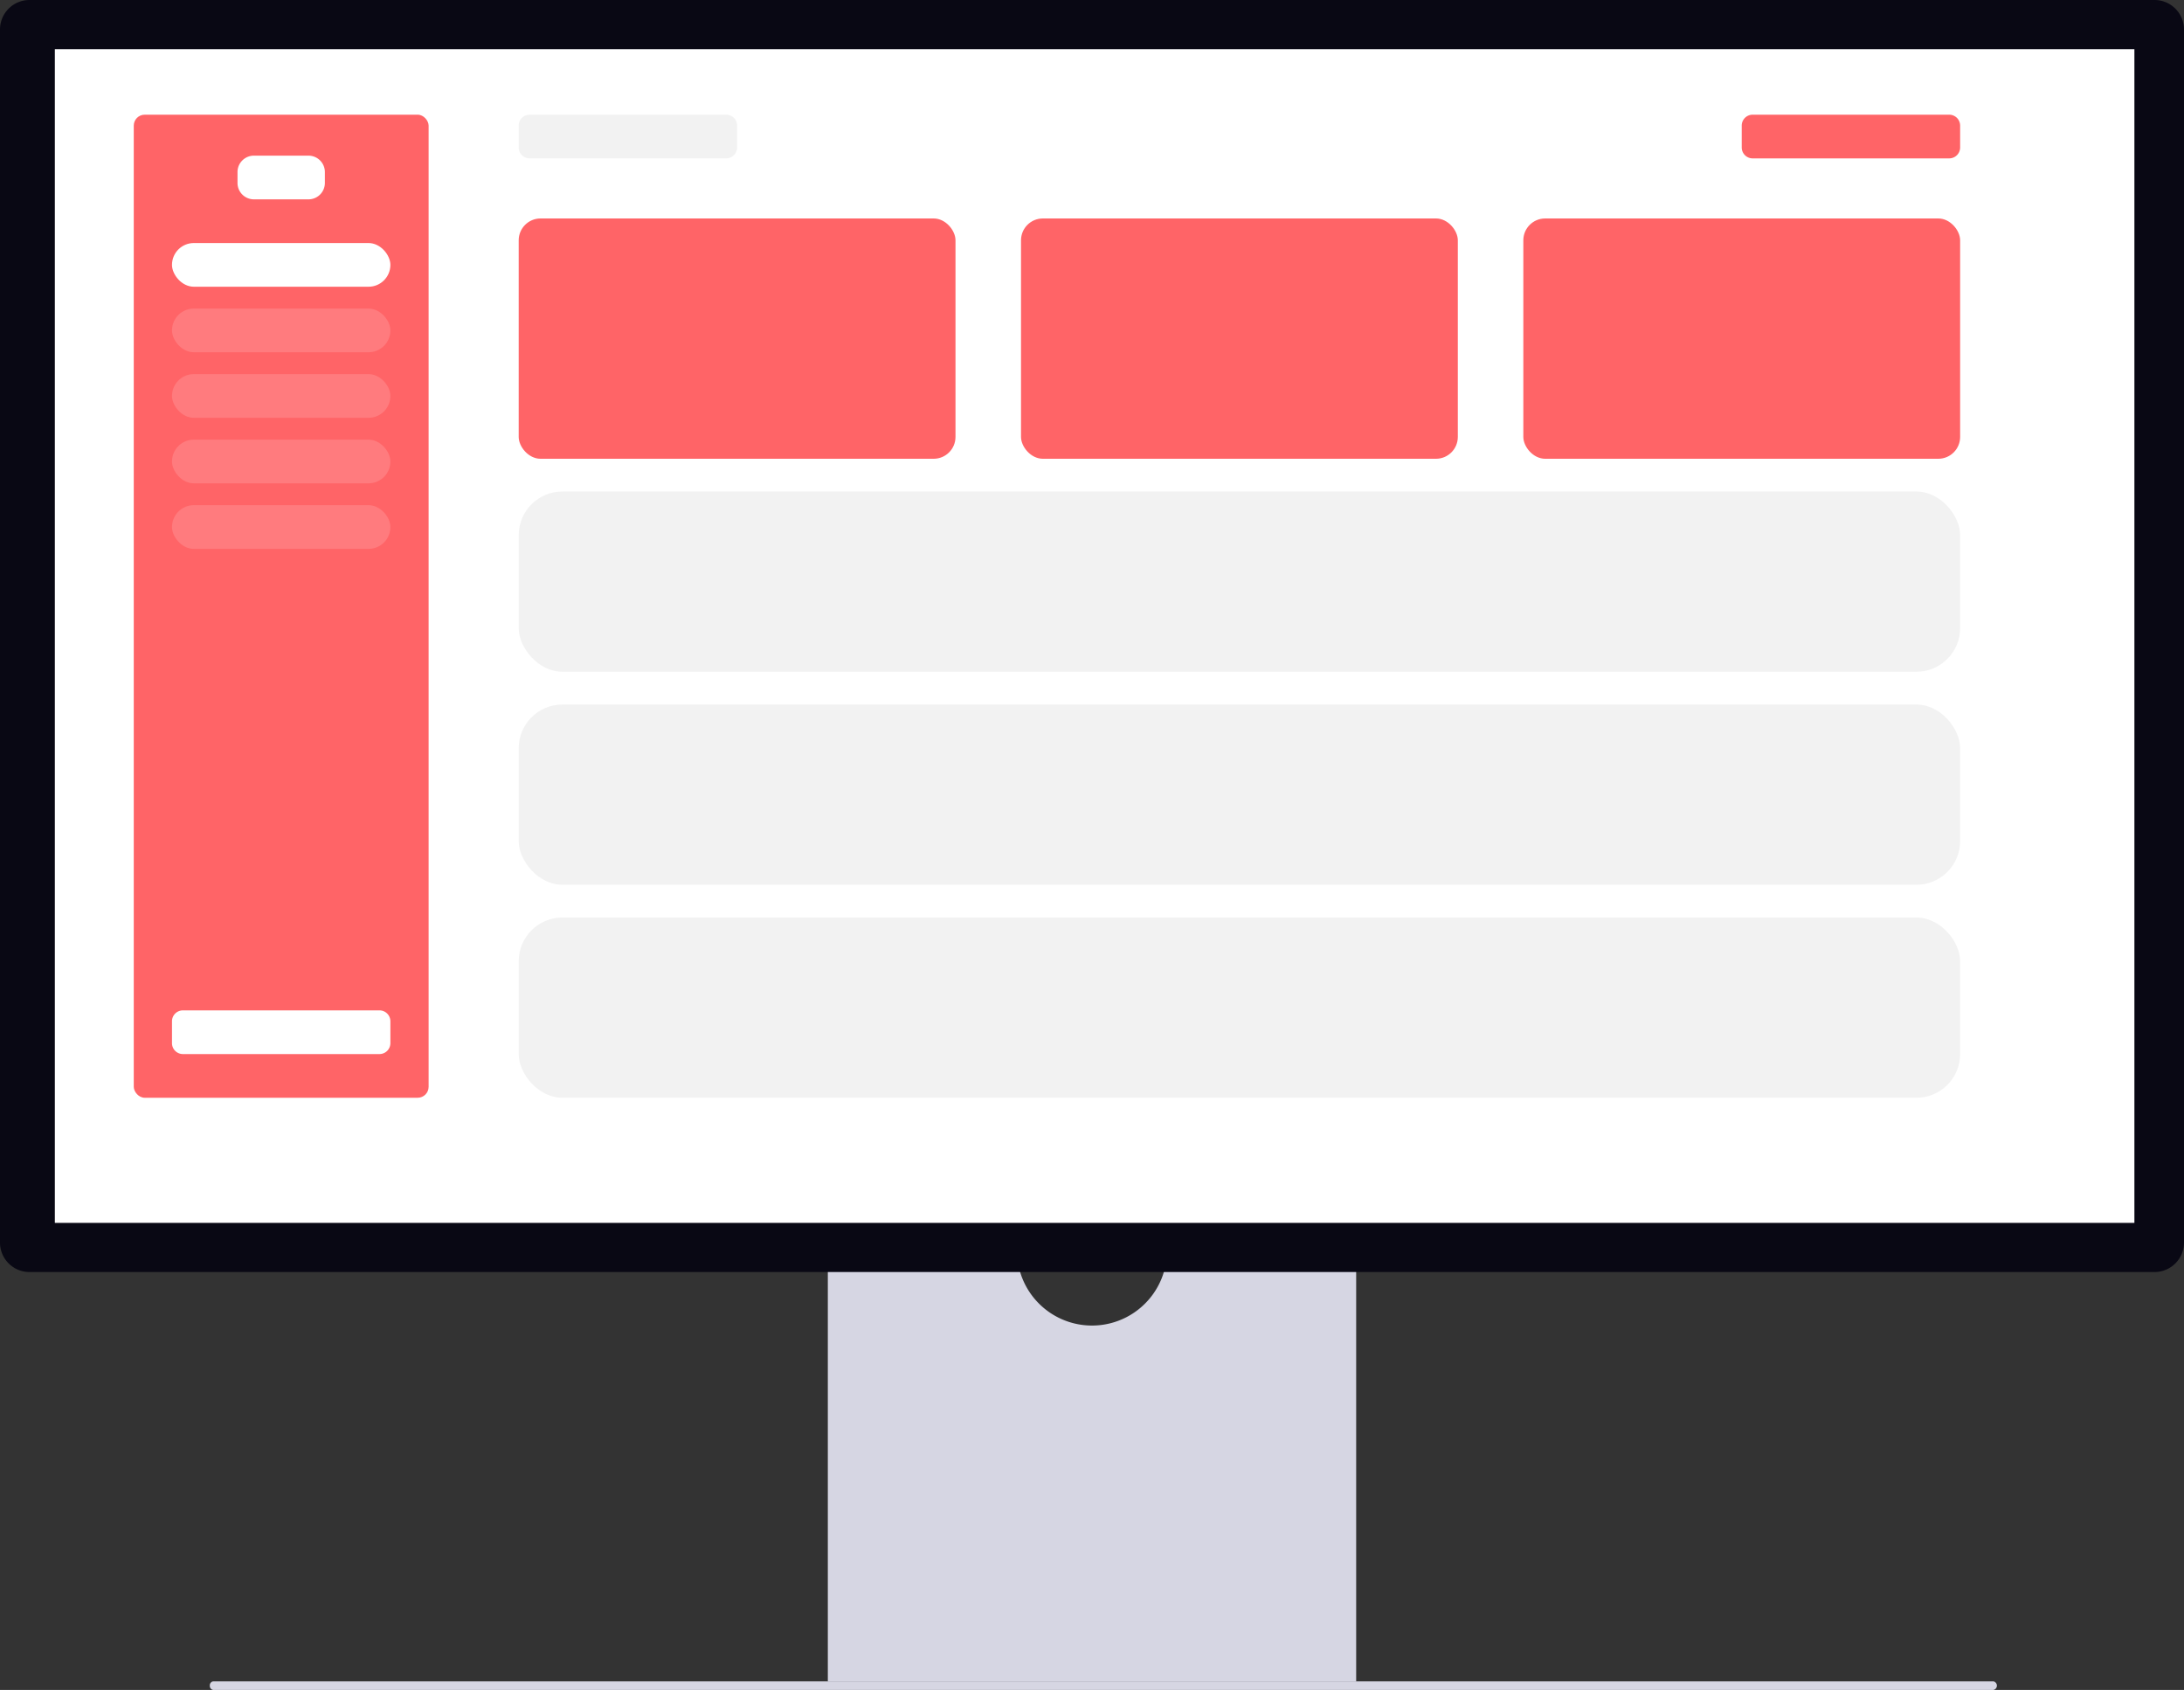 <svg xmlns="http://www.w3.org/2000/svg" width="800.003" height="618.867" viewBox="0 0 800.003 618.867" xmlns:xlink="http://www.w3.org/1999/xlink" role="img" artist="Katerina Limpitsouni" source="https://undraw.co/"><rect x="0" y="0" width="800.003" height="618.867" fill="#333333" stroke="none"/><g transform="translate(-560 -231)"><path d="M15.18,488.765a1.456,1.456,0,0,0,1.308,1.575H668.472a1.6,1.6,0,0,0,0-3.15H16.488a1.456,1.456,0,0,0-1.308,1.575Z" transform="translate(621.678 359.527)" fill="#d6d6e3"/><path d="M353.105,370.945a27.478,27.478,0,0,1-54.387,0H229.146V524.776H422.677V370.945H353.105Z" transform="translate(634.09 321.941)" fill="#d6d6e3"/><path d="M789.214,487.736H10.789A10.8,10.8,0,0,1,0,476.947V32.7A10.8,10.8,0,0,1,10.789,21.911H789.214A10.8,10.8,0,0,1,800,32.7V476.947a10.8,10.8,0,0,1-10.789,10.789Z" transform="translate(560 209.089)" fill="#090814"/><rect width="761.747" height="429.819" transform="translate(580.088 249.003)" fill="#fff"/><rect width="108" height="360" rx="4" transform="translate(609 273)" fill="#FF6467"/><path d="M6,0H26a6,6,0,0,1,6,6v4a6,6,0,0,1-6,6H6a6,6,0,0,1-6-6V6A6,6,0,0,1,6,0Z" transform="translate(647 288)" fill="#fff"/><path d="M4,0H76a4,4,0,0,1,4,4v8a4,4,0,0,1-4,4H4a4,4,0,0,1-4-4V4A4,4,0,0,1,4,0Z" transform="translate(623 601)" fill="#fff"/><path d="M4,0H76a4,4,0,0,1,4,4v8a4,4,0,0,1-4,4H4a4,4,0,0,1-4-4V4A4,4,0,0,1,4,0Z" transform="translate(750 273)" fill="#f2f2f2"/><rect width="160" height="88" rx="8" transform="translate(750 311)" fill="#FF6467"/><rect width="80" height="16" rx="8" transform="translate(623 320)" fill="#fff"/><rect width="528" height="66" rx="16" transform="translate(750 567)" fill="#f2f2f2"/><path d="M4,0H76a4,4,0,0,1,4,4v8a4,4,0,0,1-4,4H4a4,4,0,0,1-4-4V4A4,4,0,0,1,4,0Z" transform="translate(1198 273)" fill="#FF6467"/><rect width="80" height="16" rx="8" transform="translate(623 344)" fill="#fff" opacity="0.149"/><rect width="80" height="16" rx="8" transform="translate(623 368)" fill="#fff" opacity="0.149"/><rect width="80" height="16" rx="8" transform="translate(623 392)" fill="#fff" opacity="0.149"/><rect width="80" height="16" rx="8" transform="translate(623 416)" fill="#fff" opacity="0.149"/><rect width="160" height="88" rx="8" transform="translate(1118 311)" fill="#FF6467"/><rect width="160" height="88" rx="8" transform="translate(934 311)" fill="#FF6467"/><rect width="528" height="66" rx="16" transform="translate(750 489)" fill="#f2f2f2"/><rect width="528" height="66" rx="16" transform="translate(750 411)" fill="#f2f2f2"/></g></svg>